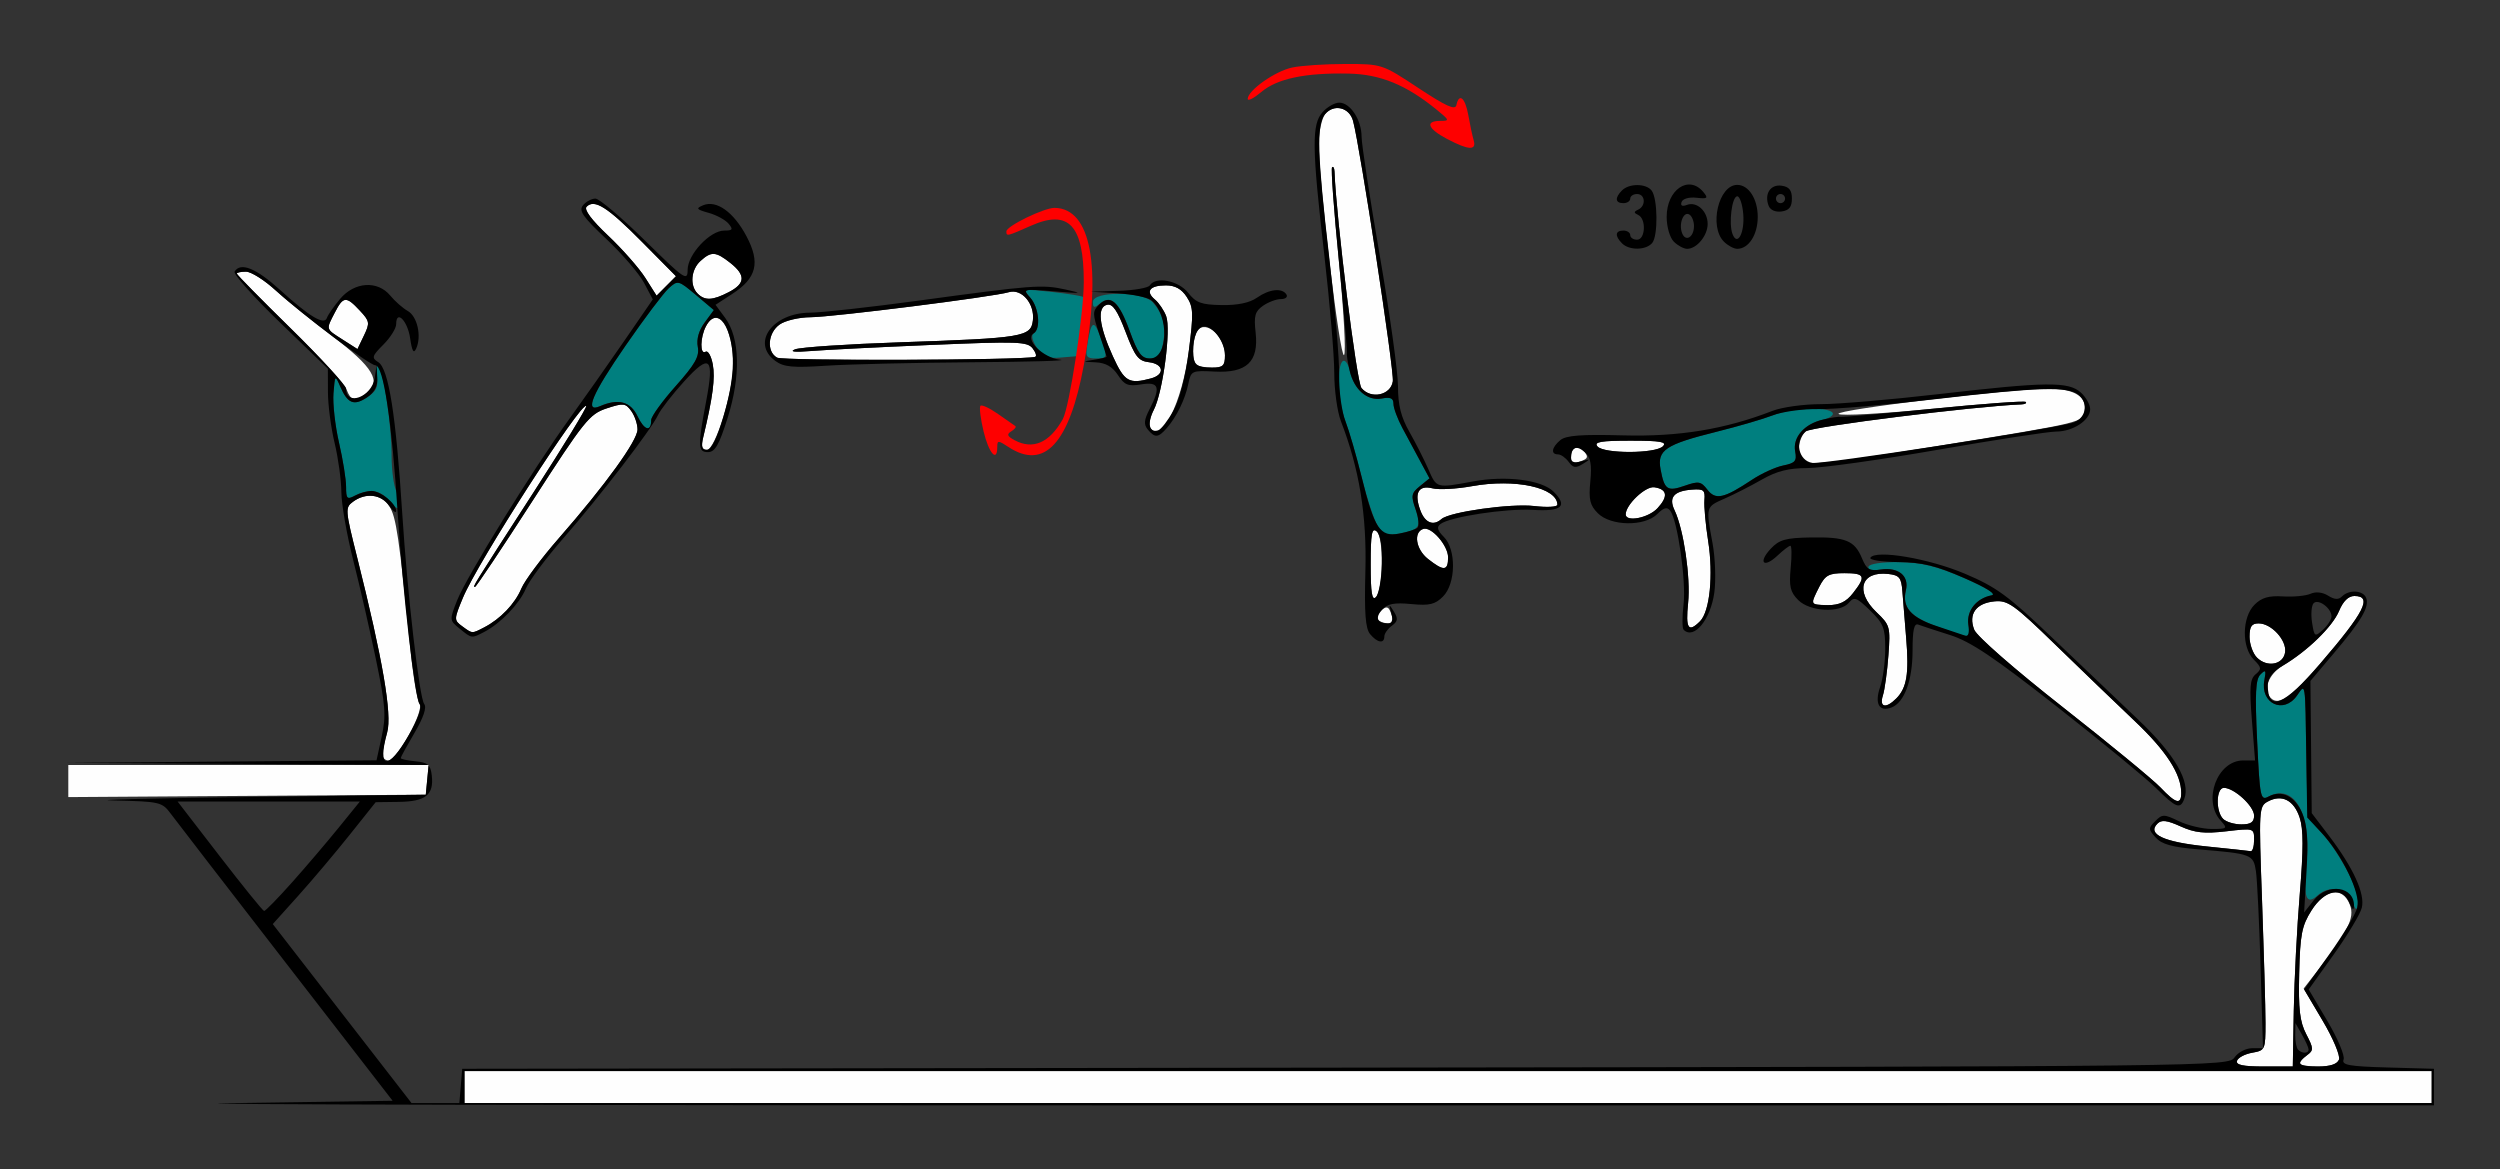 <?xml version="1.0" encoding="UTF-8" standalone="no"?>
<!-- Created with Inkscape (http://www.inkscape.org/) -->

<svg
   xmlns:dc="http://purl.org/dc/elements/1.1/"
   xmlns:cc="http://creativecommons.org/ns#"
   xmlns:rdf="http://www.w3.org/1999/02/22-rdf-syntax-ns#"
   xmlns:svg="http://www.w3.org/2000/svg"
   xmlns="http://www.w3.org/2000/svg"
   xmlns:sodipodi="http://sodipodi.sourceforge.net/DTD/sodipodi-0.dtd"
   xmlns:inkscape="http://www.inkscape.org/namespaces/inkscape"
   id="svg3396"
   version="1.1"
   inkscape:version="0.91 r13725"
   width="513.084"
   height="240"
   viewBox="0 0 513.084 240"
   sodipodi:docname="bb920605.svg">
  <rect x="0" y="0" width="513.084" height="240" fill="#333333" stroke="none"/>
  <defs
     id="defs3400" />
  <sodipodi:namedview
     pagecolor="#ffffff"
     bordercolor="#666666"
     borderopacity="1"
     objecttolerance="10"
     gridtolerance="10"
     guidetolerance="10"
     inkscape:pageopacity="0"
     inkscape:pageshadow="2"
     inkscape:window-width="1532"
     inkscape:window-height="816"
     id="namedview3398"
     showgrid="false"
     inkscape:zoom="1.2181239"
     inkscape:cx="185.35598"
     inkscape:cy="190.70854"
     inkscape:window-x="0"
     inkscape:window-y="0"
     inkscape:window-maximized="0"
     inkscape:current-layer="svg3396" />
  <g
     id="g3406"
     transform="translate(1.869,-0.494)">
    <path
       style="fill:#fefefe"
       d="m 93.458,223.594 0,-3.281 201.869,0 201.869,0 0,3.281 0,3.281 -201.869,0 -201.869,0 0,-3.281 z M 457.242,218.203 c 0.214,-0.645 1.616,-1.389 3.115,-1.654 2.655,-0.47 2.727,-0.63 2.727,-6.094 0,-3.086 -0.316,-14.35 -0.702,-25.031 -0.685,-18.949 -0.656,-19.444 1.204,-20.443 2.858,-1.534 5.332,-0.274 6.514,3.318 0.781,2.375 0.787,6.446 0.021,15.658 -0.569,6.847 -1.123,17.616 -1.232,23.931 l -0.197,11.483 -5.919,0.002 c -4.32,9.4e-4 -5.814,-0.315 -5.53,-1.17 z m 12.851,0.572 c 0,-0.33 0.68,-1.099 1.512,-1.709 1.387,-1.017 1.374,-1.375 -0.155,-4.322 -1.326,-2.557 -1.621,-5.104 -1.446,-12.477 0.19,-7.982 0.536,-9.765 2.503,-12.891 2.835,-4.505 6.448,-5.026 7.92,-1.142 1,2.638 -0.419,5.49 -6.792,13.66 l -2.722,3.489 3.898,6.582 c 2.153,3.636 3.656,7.215 3.358,7.995 -0.358,0.936 -1.813,1.413 -4.308,1.413 -2.072,0 -3.768,-0.27 -3.768,-0.6 z m -19.159,-44.572 c -8.719,-0.889 -12.193,-2.503 -10.038,-4.665 0.84,-0.842 1.96,-0.71 4.778,0.564 2.906,1.315 4.88,1.525 9.377,1.002 5.68,-0.661 5.696,-0.656 5.696,1.773 0,1.34 -0.315,2.379 -0.701,2.31 -0.386,-0.07 -4.486,-0.512 -9.112,-0.983 z m 3.458,-5.64 c -1.56,-1.565 -1.443,-6.375 0.154,-6.375 2.108,0 6.201,3.758 6.201,5.693 0,1.354 -0.656,1.807 -2.617,1.807 -1.439,0 -3.122,-0.506 -3.738,-1.125 z m -12.863,-6.456 c -1.51,-1.591 -10.525,-9.005 -20.035,-16.474 -9.917,-7.79 -17.673,-14.572 -18.188,-15.906 -1.237,-3.201 0.356,-5.436 4.142,-5.81 2.754,-0.272 3.986,0.603 12.527,8.906 5.21,5.065 12.537,12.113 16.284,15.664 6.479,6.14 9.535,10.868 9.535,14.753 0,2.489 -1.107,2.195 -4.264,-1.133 z m -429.38,-1.315 0,-3.292 36.975,0 36.975,0 -0.293,3.047 -0.293,3.047 -36.682,0.245 -36.682,0.245 0,-3.292 z m 64.491,-5.402 c 0.003,-0.645 0.432,-2.714 0.954,-4.599 1.023,-3.695 -0.909,-14.951 -6.156,-35.856 -2.475,-9.862 -2.505,-10.265 -0.842,-11.484 2.631,-1.93 5.824,-1.527 7.435,0.939 1.4,2.143 2.025,6.36 4.26,28.734 0.592,5.93 1.463,11.256 1.934,11.837 1.056,1.3 -4.614,11.601 -6.385,11.601 -0.663,0 -1.203,-0.527 -1.2,-1.172 z M 384.569,143.203 c 0.371,-1.16 0.878,-4.852 1.126,-8.203 0.433,-5.848 0.335,-6.205 -2.435,-8.847 -4.5,-4.293 -3.196,-8.508 2.431,-7.861 2.264,0.26 2.661,0.755 2.873,3.583 0.135,1.805 0.488,6.162 0.784,9.683 0.603,7.18 0.115,10.128 -2.033,12.283 -2.156,2.162 -3.539,1.841 -2.746,-0.638 z m 79.605,0.547 c -1.655,-1.66 -0.458,-4.913 2.439,-6.627 5.083,-3.008 10.224,-8.004 11.575,-11.249 0.833,-2 1.919,-3.062 3.132,-3.062 3.777,0 2.131,3.257 -7.022,13.899 -6.01,6.988 -8.47,8.698 -10.125,7.039 z m -2.843,-8.298 c -0.835,-0.838 -1.518,-2.759 -1.518,-4.269 0,-2.121 0.425,-2.746 1.869,-2.746 2.613,0 5.781,3.452 5.431,5.917 -0.363,2.562 -3.693,3.193 -5.782,1.097 z M 92.995,129.026 c -1.712,-1.256 -1.709,-1.397 0.144,-5.859 3.005,-7.237 24.305,-40.355 25.307,-39.35 0.213,0.214 -4.61,8.126 -10.718,17.583 -12.945,20.041 -12.634,19.538 -12.096,19.538 0.228,0 5.544,-7.959 11.813,-17.687 10.577,-16.414 11.669,-17.777 15.171,-18.937 3.444,-1.14 3.886,-1.094 5.065,0.523 0.71,0.975 1.292,2.683 1.292,3.797 0,2.286 -6.583,11.384 -16.166,22.341 -3.55,4.059 -7.006,8.7 -7.679,10.312 -1.305,3.123 -4.296,6.246 -7.635,7.971 -2.535,1.31 -2.383,1.318 -4.496,-0.232 z M 344.59,124.228 c 0.536,-5.207 -0.915,-15.109 -2.785,-19.013 -1.267,-2.645 -0.143,-3.965 3.606,-4.237 2.375,-0.172 2.695,0.1 2.527,2.147 -0.106,1.289 0.237,5.068 0.762,8.397 1.098,6.96 0.342,14.462 -1.661,16.471 -2.409,2.416 -2.992,1.519 -2.449,-3.765 z m -63.683,3.378 c -0.282,-0.457 0.065,-1.312 0.77,-1.899 0.987,-0.822 1.415,-0.721 1.859,0.439 0.317,0.829 0.576,1.683 0.576,1.899 0,0.754 -2.698,0.384 -3.206,-0.439 z m 89.187,-3.434 c 0,-0.283 0.642,-1.76 1.426,-3.281 1.216,-2.359 1.972,-2.766 5.14,-2.766 4.23,0 4.5,0.621 1.777,4.092 -1.419,1.81 -2.793,2.47 -5.14,2.47 -1.762,0 -3.203,-0.232 -3.203,-0.515 z m -90.654,-7.849 c 0,-6.303 0.234,-7.608 1.217,-6.789 1.514,1.26 1.398,11.968 -0.146,13.517 -0.805,0.807 -1.071,-0.864 -1.071,-6.728 z m 11.757,-1.118 c -2.49,-1.964 -3.041,-5.477 -0.967,-6.161 1.654,-0.545 5.098,3.398 5.098,5.837 0,2.825 -0.874,2.894 -4.13,0.324 z m -1.538,-9.897 c -1.365,-3.602 -0.443,-5.325 2.46,-4.594 1.31,0.33 4.947,0.133 8.081,-0.437 8.852,-1.61 17.557,0.279 17.557,3.809 0,0.455 -2.132,0.573 -4.737,0.264 -4.779,-0.568 -17.405,1.202 -19.048,2.67 -1.656,1.479 -3.361,0.803 -4.314,-1.712 z m 42.117,0.757 c 0,-1.984 4.066,-5.837 5.876,-5.568 2.676,0.397 2.899,1.885 0.644,4.312 -1.859,2.002 -6.52,2.9 -6.52,1.256 z M 320.561,94.274 c 0,-1.976 1.494,-2.575 2.722,-1.092 0.819,0.99 0.719,1.419 -0.438,1.865 -2.106,0.811 -2.284,0.751 -2.284,-0.773 z m 47.352,0.726 c -1.149,-1.153 -0.638,-4.758 0.851,-5.998 1.149,-0.956 34.759,-5.145 44.242,-5.513 0.728,-0.028 1.121,-0.256 0.872,-0.505 -0.249,-0.249 -8.82,0.378 -19.047,1.394 -10.227,1.016 -18.941,1.5 -19.364,1.075 -0.852,-0.855 36.435,-5.308 43.426,-5.187 5.014,0.087 7.492,1.652 7.086,4.476 -0.354,2.46 -0.179,2.417 -28.783,7.06 -23.979,3.892 -28.138,4.346 -29.283,3.197 z m -41.938,-2.891 c -0.763,-0.922 0.692,-1.172 6.808,-1.172 6.149,0 7.538,0.241 6.63,1.152 -1.534,1.539 -12.168,1.555 -13.438,0.02 z m -183.517,-1.875 c 1.961,-8.166 2.484,-12.16 1.961,-14.959 -0.323,-1.727 -0.987,-2.892 -1.475,-2.59 -1.189,0.737 -1.133,-2.974 0.08,-5.247 2.343,-4.391 5.572,0.203 5.578,7.936 0.004,5.512 -3.681,17.438 -5.388,17.438 -1.027,0 -1.218,-0.653 -0.756,-2.578 z m 91.702,-2.032 c -0.325,-0.528 0.022,-2.149 0.772,-3.604 1.872,-3.631 3.569,-16.494 2.536,-19.22 -0.453,-1.196 -1.494,-2.732 -2.313,-3.414 -2.009,-1.673 -1.051,-2.902 2.262,-2.902 1.883,0 3.204,0.731 4.27,2.363 1.367,2.094 1.418,3.346 0.439,10.999 -1.381,10.8 -5.728,19.411 -7.967,15.778 z M 69.238,80.391 C 68.793,79.23 63.546,73.503 57.579,67.663 51.611,61.824 46.729,56.867 46.729,56.648 c 0,-0.219 0.84,-0.398 1.866,-0.398 1.027,0 3.597,1.582 5.713,3.516 2.116,1.934 7.479,6.264 11.919,9.624 8.535,6.459 10.327,9.481 7.048,11.886 -2.332,1.711 -3.106,1.541 -4.037,-0.885 z m 208.311,-0.26 c -0.993,-1.2 -5.157,-34.62 -5.535,-44.428 -0.028,-0.73 -0.255,-1.124 -0.503,-0.875 -0.249,0.249 0.377,8.847 1.389,19.106 1.013,10.259 1.495,19 1.072,19.425 -0.852,0.855 -5.291,-36.549 -5.171,-43.562 0.042,-2.432 0.628,-5.089 1.303,-5.905 1.779,-2.15 4.976,-1.356 5.719,1.42 1.477,5.513 8.469,51.303 8.16,53.438 -0.414,2.864 -4.485,3.738 -6.435,1.381 z m -51.018,-6.503 c -2.872,-6.293 -3.296,-10.148 -1.164,-10.593 1.13,-0.236 2.126,1.237 3.779,5.588 1.915,5.045 2.614,5.952 4.773,6.205 3.064,0.359 3.345,2.547 0.427,3.331 -4.528,1.217 -5.43,0.694 -7.815,-4.532 z m 17.083,1.685 c -0.778,-0.781 -0.81,-4.359 -0.056,-6.33 1.3,-3.398 5.975,0.084 5.975,4.45 0,2.125 -0.401,2.504 -2.648,2.504 -1.456,0 -2.928,-0.281 -3.271,-0.625 z m -86.004,-1.419 c -2.206,-1.238 -1.899,-5.094 0.542,-6.809 1.142,-0.803 3.981,-1.471 6.308,-1.484 4.571,-0.027 37.585,-4.195 40.717,-5.14 2.63,-0.794 5.332,2.358 4.94,5.764 -0.392,3.408 -1.907,3.658 -27.309,4.523 -10.741,0.365 -20.413,1.013 -21.495,1.438 -1.247,0.491 -0.086,0.62 3.173,0.353 2.827,-0.232 13.972,-0.797 24.766,-1.255 17.816,-0.757 19.737,-0.69 20.827,0.728 0.66,0.859 0.871,1.639 0.467,1.733 -2.989,0.698 -51.714,0.836 -52.937,0.15 z M 68.458,70.195 c -3.528,-2.255 -3.45,-1.986 -1.612,-5.554 1.737,-3.369 2.312,-3.416 5.121,-0.417 2.045,2.183 2.105,2.544 0.864,5.13 l -1.336,2.782 -3.037,-1.941 z M 141.308,60.75 c -1.652,-1.657 -1.365,-4.926 0.588,-6.698 2.22,-2.015 3.133,-1.957 6.109,0.391 3.197,2.523 3.113,4.234 -0.295,6.002 -3.323,1.724 -4.912,1.8 -6.402,0.305 z M 130.584,57.542 c -1.266,-2 -4.7,-5.904 -7.633,-8.676 -3.456,-3.267 -5.012,-5.361 -4.423,-5.953 1.618,-1.623 4.269,0.064 11.371,7.236 l 6.967,7.035 -1.991,1.997 -1.991,1.997 -2.301,-3.636 z"
       id="path3416"
       inkscape:connector-curvature="0" />
    <path
       style="fill:#007f7f"
       d="m 480.841,185.456 c -1.152,-2.681 -4.716,-3.319 -6.994,-1.251 -2.462,2.235 -3.032,0.556 -2.308,-6.809 0.976,-9.939 -2.661,-16.193 -7.81,-13.429 -1.673,0.898 -1.792,0.318 -2.352,-11.419 -0.466,-9.777 -0.324,-12.631 0.679,-13.638 1.069,-1.072 1.196,-0.889 0.805,1.164 -0.916,4.808 3.958,7.099 6.712,3.155 1.758,-2.517 1.659,-3.166 1.89,12.396 0.187,12.592 0.202,12.671 2.92,15.559 3.703,3.933 8.055,12.148 7.69,14.517 -0.285,1.848 -0.337,1.837 -1.232,-0.244 z m -84.579,-56.161 c -5.938,-2.1 -7.75,-4.039 -6.995,-7.487 0.692,-3.161 -1.425,-4.97 -5.171,-4.418 -1.781,0.262 -2.707,0.041 -2.487,-0.595 0.207,-0.597 2.809,-0.977 6.334,-0.925 4.613,0.068 7.664,0.819 13.327,3.281 4.546,1.976 6.683,3.319 5.607,3.524 -3.112,0.593 -5.186,3.187 -4.778,5.976 0.442,3.019 0.772,2.982 -5.838,0.644 z M 280.912,108.491 c -0.738,-1.147 -2.23,-5.671 -3.314,-10.054 -1.085,-4.383 -2.586,-9.559 -3.336,-11.503 -1.521,-3.941 -1.832,-11.534 -0.506,-12.356 0.472,-0.293 1.127,0.693 1.455,2.191 0.816,3.725 3.597,6.07 6.532,5.507 1.762,-0.338 2.369,-0.058 2.369,1.092 0,0.851 0.841,3.113 1.869,5.026 1.028,1.914 2.692,5.009 3.697,6.878 l 1.828,3.399 -1.973,1.603 c -1.761,1.43 -1.856,1.942 -0.881,4.745 1.249,3.594 0.84,4.199 -3.366,4.987 -2.468,0.463 -3.282,0.18 -4.374,-1.517 z M 78.227,103.508 c -1.793,-2.411 -4.33,-2.861 -7.261,-1.288 -1.599,0.858 -1.808,0.648 -1.808,-1.817 0,-1.533 -0.652,-5.609 -1.45,-9.058 -0.797,-3.449 -1.31,-8.01 -1.14,-10.136 0.305,-3.805 0.327,-3.826 1.392,-1.378 1.523,3.5 2.791,4.004 5.538,2.198 1.883,-1.238 2.304,-2.155 1.986,-4.329 -0.222,-1.517 -0.078,-2.429 0.319,-2.026 1.068,1.083 2.685,12.112 2.693,18.372 0.004,2.999 0.454,6.29 1.001,7.315 1.636,3.067 0.651,4.732 -1.271,2.147 z m 270.309,-2.527 c -1.302,-1.698 -1.812,-1.788 -4.614,-0.808 -3.6,1.259 -4.203,0.852 -4.989,-3.371 -0.733,-3.934 0.993,-5.088 11.534,-7.712 4.369,-1.088 9.53,-2.594 11.468,-3.347 3.928,-1.526 11.498,-1.837 12.317,-0.507 0.292,0.474 -0.691,1.13 -2.184,1.459 -3.659,0.806 -6.05,3.613 -5.507,6.465 0.37,1.943 0.002,2.376 -2.44,2.866 -1.582,0.317 -4.476,1.639 -6.431,2.937 -5.773,3.833 -7.476,4.208 -9.154,2.018 z M 128.972,85.917 c -1.439,-3.027 -3.944,-3.694 -7.71,-2.054 -3.277,1.427 -1.619,-2.491 5.272,-12.462 3.799,-5.497 7.771,-10.777 8.826,-11.733 1.882,-1.705 1.988,-1.679 5.598,1.361 l 3.68,3.099 -1.88,2.551 c -1.206,1.636 -1.714,3.426 -1.416,4.99 0.373,1.958 -0.524,3.55 -4.55,8.076 -2.758,3.101 -5.015,6.23 -5.015,6.953 0,2.534 -1.415,2.14 -2.804,-0.782 z m 81.925,-14.101 c -0.936,-1.433 -1.172,-2.566 -0.606,-2.916 1.489,-0.923 1.063,-5.315 -0.711,-7.318 -1.614,-1.822 -1.555,-1.838 4.434,-1.173 3.338,0.37 6.237,0.842 6.442,1.047 0.205,0.206 -0.003,3.021 -0.462,6.256 l -0.834,5.882 -3.366,0.283 c -2.73,0.229 -3.655,-0.16 -4.896,-2.06 z m 10.336,-0.332 c 0.813,-5.069 1.364,-5.51 2.633,-2.109 1.688,4.521 1.658,4.688 -0.84,4.688 -1.885,0 -2.146,-0.376 -1.793,-2.578 z m 8.728,-3.104 c -2.171,-5.973 -3.835,-7.479 -6.141,-5.558 -1.133,0.943 -1.39,0.876 -1.39,-0.364 0,-2.276 10.365,-2.175 12.33,0.12 2.134,2.492 2.721,4.853 2.071,8.329 -0.463,2.474 -1.045,3.155 -2.697,3.155 -1.728,0 -2.479,-1.024 -4.172,-5.682 z"
       id="path3412"
       inkscape:connector-curvature="0" />
    <path
       style="fill:#fe0000"
       d="m 199.988,89.012 c -0.623,-2.606 -0.908,-4.963 -0.634,-5.239 0.275,-0.275 1.899,0.484 3.61,1.688 1.711,1.204 3.309,2.319 3.551,2.477 0.242,0.159 -0.13,0.642 -0.827,1.074 -0.996,0.617 -0.853,1.008 0.667,1.824 3.768,2.023 7.161,0.546 9.886,-4.301 1.372,-2.44 4.321,-21.667 4.321,-28.169 0,-11.668 -3.107,-14.978 -10.841,-11.546 -4.931,2.188 -5.047,2.215 -5.047,1.159 0,-1.079 7.772,-4.86 9.915,-4.824 7.474,0.126 9.686,12.037 5.987,32.233 -2.945,16.082 -8.097,21.693 -15.468,16.848 -2.121,-1.394 -2.304,-1.394 -2.304,0 0,3.262 -1.742,1.268 -2.816,-3.224 z m 95.106,-60.013 c -3.943,-2.088 -4.549,-3.684 -1.402,-3.691 1.99,-0.004 1.953,-0.127 -0.701,-2.293 -6.259,-5.107 -11.568,-7.285 -18.079,-7.418 -8.906,-0.182 -14.659,1.028 -17.898,3.762 -1.544,1.304 -2.808,1.948 -2.808,1.433 0,-1.738 5.635,-5.711 9.14,-6.445 1.912,-0.4 6.842,-0.725 10.954,-0.723 7.45,0.005 7.503,0.023 14.953,4.944 5.679,3.751 7.549,4.593 7.779,3.498 0.543,-2.592 1.813,-1.516 2.447,2.074 0.342,1.934 0.837,4.254 1.102,5.156 0.625,2.135 -1.065,2.043 -5.487,-0.298 z"
       id="path3410"
       inkscape:connector-curvature="0" />
    <path
       style="fill:#000000"
       d="m 45.194,226.894 33.512,-0.487 -21.83,-28.192 C 44.87,182.709 34.211,168.892 33.189,167.511 c -1.787,-2.417 -2.227,-2.519 -11.682,-2.729 -5.404,-0.12 6.787,-0.436 27.091,-0.703 l 36.916,-0.485 0.293,-3.047 0.293,-3.047 -37.209,-0.222 -37.209,-0.222 31.863,-0.259 31.863,-0.259 1.066,-4.91 c 0.922,-4.248 0.765,-6.362 -1.165,-15.691 -1.227,-5.93 -3.323,-15.087 -4.658,-20.348 -1.335,-5.262 -2.442,-11.59 -2.46,-14.062 C 68.173,99.054 67.548,94.5 66.804,91.406 66.059,88.312 65.443,83.62 65.435,80.978 l -0.015,-4.803 -9.853,-9.519 c -5.419,-5.236 -9.6,-9.93 -9.291,-10.431 1.219,-1.978 4.4,-0.703 9.256,3.708 6.151,5.588 9.168,7.39 9.699,5.792 0.202,-0.609 1.416,-2.357 2.698,-3.884 2.958,-3.527 7.699,-3.834 10.311,-0.668 0.958,1.16 2.565,2.574 3.573,3.141 1.969,1.11 2.882,5.178 1.731,7.719 -0.511,1.129 -0.854,0.544 -1.238,-2.115 -0.52,-3.598 -2.867,-5.966 -2.867,-2.892 0,0.856 -1.179,2.74 -2.621,4.186 -2.359,2.366 -2.464,2.728 -1.051,3.613 2.127,1.333 3.634,10.861 4.922,31.113 1.041,16.382 3.512,37.795 4.504,39.043 0.554,0.696 -0.144,2.773 -1.983,5.901 -1.56,2.655 -2.837,4.992 -2.837,5.195 0,0.202 1.367,0.5 3.037,0.662 2.549,0.247 3.086,0.718 3.339,2.929 0.451,3.949 -1.263,5.325 -6.724,5.398 l -4.792,0.064 -5.368,6.733 c -2.952,3.703 -7.705,9.331 -10.561,12.507 l -5.192,5.775 14.236,18.366 14.236,18.366 4.913,0 4.913,0 0.29,-3.516 0.29,-3.516 181.222,-0.237 c 179.951,-0.235 181.231,-0.25 182.53,-2.109 0.719,-1.03 2.325,-1.873 3.568,-1.873 l 2.261,0 -0.494,-16.641 c -0.272,-9.152 -0.7,-18.008 -0.953,-19.68 -0.522,-3.456 -0.883,-3.594 -11.746,-4.486 -5.414,-0.445 -7.567,-1.036 -8.816,-2.42 -1.541,-1.708 -1.548,-1.937 -0.098,-3.391 1.45,-1.454 1.779,-1.452 4.876,0.029 1.827,0.874 4.844,1.589 6.705,1.589 3.219,0 3.309,-0.084 1.837,-1.714 -3.754,-4.162 -0.687,-12.348 4.627,-12.348 l 2.436,0 -0.651,-8.252 c -0.537,-6.81 -0.402,-8.459 0.773,-9.438 1.263,-1.052 1.22,-1.39 -0.383,-2.998 -2.516,-2.524 -2.439,-8.678 0.14,-11.265 1.458,-1.463 2.924,-1.892 5.841,-1.712 2.142,0.132 4.686,-0.11 5.654,-0.539 1.087,-0.482 2.468,-0.335 3.615,0.383 1.331,0.834 2.142,0.876 2.867,0.148 1.438,-1.443 4.342,-1.256 4.944,0.319 0.698,1.825 -0.915,4.59 -6.601,11.314 l -4.838,5.721 0.135,13.566 0.135,13.566 3.556,4.671 c 4.991,6.557 7.429,11.912 6.718,14.755 -0.323,1.29 -2.907,5.59 -5.742,9.554 l -5.155,7.208 3.845,6.493 c 2.115,3.571 3.608,7.114 3.317,7.873 -0.44,1.15 1.064,1.425 9.01,1.647 l 9.538,0.267 0,3.75 0,3.75 -242.991,0.019 c -133.645,0.01 -227.91,-0.201 -209.478,-0.469 z m 452.002,-3.3 0,-3.281 -201.869,0 -201.869,0 0,3.281 0,3.281 201.869,0 201.869,0 0,-3.281 z m -28.307,-15.705 c 0.109,-6.315 0.663,-17.085 1.232,-23.931 0.766,-9.213 0.76,-13.283 -0.021,-15.658 -1.182,-3.592 -3.656,-4.852 -6.514,-3.318 -1.86,0.998 -1.889,1.493 -1.204,20.443 0.386,10.681 0.702,21.944 0.702,25.031 0,5.464 -0.071,5.624 -2.727,6.094 -1.5,0.265 -2.902,1.01 -3.115,1.654 -0.284,0.855 1.21,1.171 5.53,1.17 l 5.919,-0.002 0.197,-11.483 z m 9.28,10.073 c 0.298,-0.779 -1.184,-4.325 -3.305,-7.906 l -3.845,-6.493 5.155,-7.208 c 2.835,-3.964 5.426,-8.292 5.758,-9.618 0.719,-2.874 -3.14,-10.87 -7.465,-15.464 l -2.817,-2.993 -0.188,-12.656 c -0.231,-15.562 -0.132,-14.914 -1.89,-12.396 -2.754,3.944 -7.628,1.653 -6.712,-3.155 0.391,-2.053 0.264,-2.236 -0.805,-1.164 -1.003,1.007 -1.146,3.861 -0.679,13.638 0.56,11.737 0.679,12.317 2.352,11.419 2.704,-1.451 5.46,-0.062 6.944,3.501 0.984,2.363 1.21,5.506 0.843,11.763 l -0.501,8.538 1.944,-2.479 c 2.909,-3.71 8.458,-2.89 8.291,1.225 -0.036,0.891 -0.386,0.638 -0.904,-0.656 -1.402,-3.498 -5.136,-2.775 -7.838,1.518 -1.967,3.125 -2.313,4.908 -2.503,12.891 -0.175,7.372 0.12,9.919 1.446,12.477 1.529,2.948 1.541,3.305 0.155,4.322 -2.369,1.738 -1.811,2.308 2.256,2.308 2.495,0 3.95,-0.477 4.308,-1.413 z m -6.24,-2.103 c -0.018,-0.387 -0.634,-1.758 -1.369,-3.047 l -1.336,-2.344 -0.033,2.422 c -0.018,1.332 0.247,2.703 0.59,3.047 0.84,0.842 2.189,0.793 2.148,-0.078 z M 58.022,181.64 c 2.87,-3.222 7.185,-8.285 9.59,-11.249 L 71.984,165 l -18.7,0 -18.7,0 8.643,11.21 c 4.753,6.166 8.853,11.228 9.11,11.249 0.257,0.021 2.815,-2.597 5.685,-5.82 z m 402.726,-8.763 c 0,-2.429 -0.016,-2.434 -5.696,-1.773 -4.497,0.524 -6.471,0.313 -9.377,-1.002 -2.818,-1.274 -3.938,-1.407 -4.778,-0.564 -2.155,2.162 1.319,3.776 10.038,4.665 4.626,0.471 8.727,0.914 9.112,0.983 0.386,0.07 0.701,-0.97 0.701,-2.31 z m 0,-4.996 c 0,-1.936 -4.093,-5.693 -6.201,-5.693 -1.598,0 -1.714,4.81 -0.154,6.375 0.617,0.619 2.299,1.125 3.738,1.125 1.961,0 2.617,-0.453 2.617,-1.807 z M 82.064,151.29 c 1.922,-3.356 2.714,-5.656 2.179,-6.328 C 83.264,143.729 80.771,122.051 79.757,105.938 78.564,86.975 76.831,75.471 75.166,75.467 73.971,75.464 60.314,65.21 54.947,60.286 52.527,58.066 49.688,56.25 48.638,56.25 c -1.05,0 -1.909,0.176 -1.909,0.392 0,0.215 5.047,5.347 11.215,11.404 6.168,6.057 11.215,11.551 11.215,12.209 0,3.699 5.28,1.713 5.873,-2.208 l 0.389,-2.578 0.14,2.557 c 0.097,1.777 -0.56,3.016 -2.155,4.065 -2.655,1.745 -3.933,1.215 -5.444,-2.26 -1.065,-2.448 -1.087,-2.426 -1.392,1.378 -0.171,2.126 0.342,6.687 1.14,10.136 0.797,3.449 1.45,7.525 1.45,9.058 0,2.465 0.209,2.675 1.808,1.817 0.994,-0.534 2.538,-0.97 3.431,-0.97 1.847,0 5.042,2.601 5.042,4.104 0,0.55 -0.655,0.063 -1.455,-1.083 -1.641,-2.351 -4.82,-2.703 -7.388,-0.82 -1.663,1.22 -1.633,1.622 0.842,11.484 5.247,20.905 7.179,32.161 6.156,35.856 -2.124,7.67 0.214,7.93 4.469,0.498 z m 392.235,-14.579 c 9.153,-10.642 10.799,-13.899 7.022,-13.899 -1.213,0 -2.299,1.061 -3.132,3.062 -1.351,3.244 -6.492,8.24 -11.575,11.249 -2.007,1.188 -3.062,2.534 -3.062,3.907 0,5.657 3.312,4.326 10.748,-4.319 z m -7.186,-2.357 c 0.35,-2.465 -2.819,-5.917 -5.431,-5.917 -1.444,0 -1.869,0.625 -1.869,2.746 0,1.51 0.683,3.431 1.518,4.269 2.09,2.096 5.419,1.464 5.782,-1.097 z m 9.522,-7.354 c 0,-1.695 -2.738,-3.702 -3.678,-2.695 -0.437,0.468 -0.579,2.241 -0.315,3.941 0.459,2.958 0.555,3.022 2.236,1.495 0.966,-0.877 1.757,-2.111 1.757,-2.741 z M 71.967,64.223 c -2.809,-2.999 -3.384,-2.952 -5.121,0.417 -1.839,3.567 -1.917,3.299 1.612,5.554 l 3.037,1.941 1.336,-2.782 c 1.242,-2.586 1.181,-2.947 -0.864,-5.13 z M 440.64,162.254 c -2.049,-2.026 -11.197,-9.545 -20.33,-16.709 -13.017,-10.211 -17.763,-13.392 -21.963,-14.719 -2.947,-0.931 -5.883,-1.895 -6.526,-2.141 -0.856,-0.329 -1.168,1.092 -1.168,5.323 0,6.128 -1.682,10.671 -4.327,11.69 -2.533,0.975 -3.515,-0.797 -2.331,-4.205 0.578,-1.663 1.051,-5.198 1.051,-7.856 0,-4.248 -0.377,-5.199 -3.123,-7.869 -2.75,-2.674 -3.266,-2.864 -4.32,-1.59 -1.81,2.188 -8.025,1.868 -10.422,-0.537 -1.63,-1.636 -1.901,-2.788 -1.539,-6.562 0.241,-2.518 0.212,-4.579 -0.065,-4.579 -0.277,0 -1.475,0.916 -2.663,2.035 -2.835,2.672 -4.025,1.416 -1.358,-1.432 1.734,-1.852 3.044,-2.219 8.225,-2.308 7.153,-0.122 8.987,0.63 10.507,4.313 0.936,2.266 1.534,2.617 3.875,2.272 3.588,-0.528 5.847,1.327 5.125,4.211 -0.869,3.472 0.96,5.626 6.262,7.374 2.704,0.892 5.371,1.789 5.928,1.994 0.627,0.231 0.865,-0.631 0.626,-2.267 -0.414,-2.831 1.639,-5.419 4.772,-6.016 1.078,-0.206 -1.049,-1.551 -5.607,-3.545 -5.827,-2.55 -8.629,-3.228 -13.557,-3.281 -3.417,-0.037 -5.988,-0.437 -5.713,-0.888 1.042,-1.713 11.987,0.136 19.4,3.278 6.454,2.736 8.882,4.512 17.785,13.012 5.67,5.414 13.675,13.039 17.789,16.943 7.511,7.13 10.784,12.768 9.445,16.268 -0.833,2.178 -1.664,1.86 -5.777,-2.207 z m 5.154,0.985 c 0,-3.885 -3.055,-8.613 -9.535,-14.753 -3.747,-3.55 -11.074,-10.599 -16.284,-15.664 -8.54,-8.303 -9.772,-9.179 -12.527,-8.906 -3.786,0.374 -5.379,2.609 -4.142,5.81 0.515,1.334 8.271,8.117 18.188,15.906 9.509,7.469 18.525,14.882 20.035,16.474 3.157,3.328 4.264,3.622 4.264,1.133 z m -58.479,-19.399 c 2.148,-2.155 2.636,-5.103 2.033,-12.283 -0.296,-3.521 -0.649,-7.878 -0.784,-9.683 -0.212,-2.828 -0.609,-3.323 -2.873,-3.583 -5.628,-0.647 -6.931,3.568 -2.431,7.861 2.77,2.643 2.868,2.999 2.435,8.847 -0.248,3.352 -0.755,7.043 -1.126,8.203 -0.793,2.479 0.59,2.8 2.746,0.638 z m -8.878,-21.623 c 2.722,-3.472 2.453,-4.092 -1.777,-4.092 -3.168,0 -3.924,0.407 -5.14,2.766 -1.921,3.727 -1.889,3.797 1.777,3.797 2.347,0 3.721,-0.66 5.14,-2.47 z m -99.112,8.426 c -0.966,-1.168 -1.203,-4.312 -0.972,-12.902 0.31,-11.517 -1.235,-20.985 -5.026,-30.807 -0.75,-1.944 -1.364,-6.418 -1.364,-9.941 0,-3.524 -0.917,-14.378 -2.038,-24.122 -2.561,-22.256 -2.614,-26.867 -0.338,-29.389 0.952,-1.056 2.484,-1.92 3.403,-1.92 2.264,0 4.58,3.54 4.584,7.005 0.002,1.561 1.683,12.541 3.735,24.401 2.053,11.859 3.734,23.922 3.735,26.806 0.002,3.875 0.616,6.321 2.352,9.375 1.292,2.273 3.038,5.714 3.88,7.647 1.712,3.93 1.615,3.904 9.145,2.507 6.785,-1.258 14.14,-0.323 16.562,2.106 2.968,2.977 1.691,4.097 -4.255,3.729 -5.487,-0.339 -17.017,1.424 -18.973,2.901 -0.817,0.617 -0.634,1.308 0.701,2.647 2.58,2.589 2.483,9.571 -0.171,12.234 -1.628,1.633 -2.78,1.906 -6.523,1.546 -3.471,-0.335 -4.882,-0.065 -5.968,1.139 -1.505,1.668 -1.038,2.831 1.136,2.831 0.905,0 1.132,-0.651 0.734,-2.109 -0.533,-1.956 -0.494,-1.979 0.535,-0.318 0.902,1.455 0.822,2.003 -0.423,2.916 -0.843,0.618 -1.533,1.605 -1.533,2.193 0,1.546 -1.439,1.311 -2.918,-0.476 z m 2.403,-14.381 c 0.095,-3.709 -0.281,-6.07 -1.071,-6.728 -0.983,-0.819 -1.217,0.486 -1.217,6.789 0,5.864 0.266,7.535 1.071,6.728 0.589,-0.591 1.137,-3.646 1.217,-6.789 z m 13.6,-1.381 c 0,-2.438 -3.444,-6.382 -5.098,-5.837 -2.074,0.683 -1.522,4.196 0.967,6.161 3.257,2.57 4.13,2.501 4.13,-0.324 z m -6.296,-6.079 c 0.392,-0.351 0.222,-2.052 -0.379,-3.781 -0.974,-2.804 -0.879,-3.315 0.881,-4.745 l 1.973,-1.603 -1.828,-3.399 c -1.005,-1.869 -2.669,-4.964 -3.697,-6.878 -1.028,-1.914 -1.869,-4.176 -1.869,-5.026 0,-1.15 -0.608,-1.43 -2.369,-1.092 -2.979,0.571 -5.698,-1.779 -6.634,-5.733 -0.384,-1.622 -0.629,-3.233 -0.545,-3.578 0.084,-0.346 -0.67,-8.966 -1.676,-19.156 -1.006,-10.19 -1.626,-18.731 -1.377,-18.981 0.249,-0.249 0.475,0.144 0.503,0.875 0.379,9.808 4.542,43.228 5.535,44.428 1.95,2.357 6.02,1.483 6.435,-1.381 0.309,-2.135 -6.684,-47.925 -8.16,-53.438 -0.751,-2.805 -3.947,-3.562 -5.764,-1.365 -1.766,2.134 -1.582,8.248 0.887,29.49 1.169,10.055 2.081,20.898 2.027,24.096 -0.054,3.198 0.521,7.417 1.277,9.375 0.756,1.958 2.262,7.146 3.346,11.529 2.616,10.574 3.767,12.305 7.688,11.57 1.668,-0.312 3.353,-0.855 3.745,-1.207 z m 4.941,-1.782 c 1.643,-1.468 14.269,-3.238 19.048,-2.67 2.605,0.31 4.737,0.191 4.737,-0.264 0,-3.531 -8.705,-5.419 -17.557,-3.809 -3.135,0.57 -6.771,0.767 -8.081,0.437 -2.903,-0.731 -3.826,0.992 -2.46,4.594 0.953,2.515 2.658,3.191 4.314,1.712 z M 92.468,129.519 c -2.115,-1.718 -2.119,-1.763 -0.5,-5.859 1.909,-4.83 15.555,-26.881 23.048,-37.244 2.862,-3.958 7.878,-11.084 11.146,-15.836 l 5.943,-8.639 -1.8,-3.404 c -0.99,-1.872 -4.464,-5.914 -7.721,-8.981 -4.878,-4.595 -5.722,-5.817 -4.792,-6.941 0.621,-0.75 1.764,-1.364 2.542,-1.364 0.777,0 5.352,3.875 10.166,8.61 8.107,7.976 8.753,8.419 8.753,6.022 0,-3.156 4.578,-8.069 7.519,-8.069 1.724,0 1.867,-0.228 0.889,-1.41 -0.642,-0.775 -2.48,-1.776 -4.086,-2.224 -2.538,-0.708 -2.687,-0.911 -1.138,-1.559 2.725,-1.139 6.258,1.382 8.888,6.344 2.889,5.45 2.118,8.581 -2.92,11.859 l -3.425,2.228 1.984,2.691 c 3.032,4.114 3.223,11.884 0.502,20.509 -1.765,5.597 -2.591,7.031 -4.047,7.031 -2.083,0 -2.123,-1.181 -0.354,-10.494 1.708,-8.993 0.755,-9.841 -4.519,-4.023 -2.438,2.69 -4.853,5.8 -5.367,6.911 -1.358,2.937 -11.973,16.748 -19.443,25.298 -3.547,4.059 -7.002,8.7 -7.678,10.312 -1.311,3.126 -5.21,7.183 -8.565,8.912 -2.613,1.347 -2.512,1.36 -5.023,-0.679 z m 5.023,-0.261 c 3.34,-1.725 6.33,-4.848 7.635,-7.971 0.674,-1.613 4.129,-6.253 7.679,-10.312 9.583,-10.957 16.166,-20.055 16.166,-22.341 0,-1.114 -0.581,-2.822 -1.292,-3.797 -1.179,-1.617 -1.621,-1.663 -5.065,-0.523 -3.502,1.159 -4.594,2.523 -15.171,18.937 -6.269,9.728 -11.584,17.687 -11.813,17.687 -0.538,0 -0.849,0.503 12.096,-19.538 6.108,-9.457 10.932,-17.369 10.718,-17.583 -1.002,-1.006 -22.302,32.113 -25.307,39.35 -1.853,4.462 -1.856,4.603 -0.144,5.859 2.113,1.55 1.961,1.542 4.496,0.232 z M 146.596,86.016 c 2.223,-7.525 2.528,-12.972 0.976,-17.438 -1.161,-3.34 -3.113,-3.829 -4.549,-1.139 -1.213,2.273 -1.269,5.984 -0.08,5.247 0.488,-0.303 1.152,0.863 1.475,2.59 0.523,2.799 -5e-5,6.793 -1.961,14.959 -0.462,1.925 -0.271,2.578 0.756,2.578 0.899,0 2.07,-2.353 3.383,-6.797 z m -14.82,0.683 c 0,-0.724 2.257,-3.853 5.015,-6.953 4.026,-4.527 4.923,-6.118 4.55,-8.076 -0.298,-1.564 0.21,-3.354 1.416,-4.99 l 1.88,-2.551 -3.68,-3.099 c -3.61,-3.04 -3.716,-3.066 -5.598,-1.361 -1.055,0.956 -5.027,6.236 -8.826,11.733 -6.891,9.971 -8.548,13.889 -5.272,12.462 3.766,-1.64 6.271,-0.973 7.71,2.054 1.389,2.922 2.804,3.316 2.804,0.782 z m 15.934,-26.254 c 3.408,-1.768 3.492,-3.479 0.295,-6.002 -2.976,-2.348 -3.889,-2.407 -6.109,-0.391 -1.952,1.772 -2.239,5.042 -0.588,6.698 1.49,1.494 3.079,1.418 6.402,-0.305 z M 129.9,50.149 c -7.102,-7.172 -9.753,-8.859 -11.371,-7.236 -0.589,0.591 0.967,2.685 4.423,5.953 2.933,2.772 6.368,6.677 7.633,8.676 l 2.301,3.636 1.991,-1.997 1.991,-1.997 -6.967,-7.035 z m 213.77,79.594 c -0.312,-0.313 -0.32,-2.662 -0.018,-5.221 0.561,-4.755 -1.218,-17.228 -2.743,-19.226 -0.627,-0.822 -1.315,-0.639 -2.653,0.703 -2.58,2.589 -9.542,2.491 -12.195,-0.172 -1.628,-1.633 -1.901,-2.789 -1.541,-6.543 0.333,-3.482 0.065,-4.897 -1.136,-5.987 -1.663,-1.51 -2.823,-1.042 -2.823,1.14 0,0.908 0.649,1.135 2.103,0.736 1.95,-0.535 1.973,-0.496 0.317,0.537 -1.451,0.904 -1.996,0.825 -2.907,-0.424 -0.616,-0.846 -1.6,-1.537 -2.186,-1.537 -1.541,0 -1.307,-1.444 0.474,-2.927 1.164,-0.969 4.299,-1.207 12.862,-0.975 11.481,0.311 20.92,-1.239 30.711,-5.041 1.938,-0.753 6.398,-1.368 9.91,-1.368 3.513,0 14.334,-0.92 24.047,-2.045 22.187,-2.569 26.783,-2.622 29.298,-0.339 1.052,0.955 1.914,2.492 1.914,3.414 0,2.271 -3.529,4.595 -6.984,4.598 -1.556,0.002 -12.502,1.688 -24.325,3.747 -11.822,2.059 -23.847,3.745 -26.722,3.747 -3.863,0.002 -6.301,0.618 -9.346,2.36 -2.265,1.296 -5.696,3.048 -7.624,3.892 -3.918,1.717 -3.892,1.62 -2.5,9.173 0.553,3 0.717,7.553 0.366,10.118 -0.764,5.571 -4.203,9.743 -6.299,7.641 z m 3.369,-1.75 c 2.003,-2.009 2.759,-9.51 1.661,-16.471 -0.525,-3.329 -0.868,-7.108 -0.762,-8.397 0.169,-2.046 -0.152,-2.319 -2.527,-2.147 -3.749,0.272 -4.873,1.592 -3.606,4.237 1.87,3.904 3.321,13.806 2.785,19.013 -0.544,5.283 0.04,6.181 2.449,3.765 z m -8.743,-23.185 c 2.255,-2.428 2.032,-3.915 -0.644,-4.312 -1.81,-0.269 -5.876,3.585 -5.876,5.568 0,1.644 4.66,0.746 6.52,-1.256 z m 19.395,-5.845 c 1.955,-1.298 4.849,-2.62 6.431,-2.937 2.441,-0.49 2.81,-0.923 2.44,-2.866 -0.552,-2.895 1.845,-5.641 5.732,-6.567 1.617,-0.385 3.222,-0.631 3.567,-0.547 0.345,0.085 8.938,-0.672 19.096,-1.681 10.158,-1.009 18.673,-1.631 18.922,-1.381 0.249,0.249 -0.144,0.477 -0.872,0.505 -9.778,0.38 -43.093,4.557 -44.289,5.553 -2.349,1.956 -1.478,6.039 1.377,6.455 2.128,0.31 47.775,-6.704 53.271,-8.186 2.797,-0.754 3.551,-3.959 1.361,-5.782 -2.127,-1.771 -8.223,-1.587 -29.398,0.89 -10.023,1.172 -20.833,2.087 -24.021,2.034 -3.188,-0.054 -7.394,0.523 -9.346,1.281 -1.952,0.758 -7.124,2.269 -11.493,3.357 -10.541,2.625 -12.267,3.779 -11.534,7.712 0.786,4.223 1.389,4.63 4.989,3.371 2.801,-0.98 3.312,-0.89 4.614,0.808 1.679,2.19 3.381,1.815 9.154,-2.018 z m -18.278,-6.874 c 0.908,-0.91 -0.481,-1.152 -6.63,-1.152 -6.117,0 -7.571,0.25 -6.808,1.172 1.27,1.534 11.904,1.518 13.438,-0.02 z M 233.701,88.661 c -0.864,-1.044 -0.786,-1.963 0.353,-4.172 2.346,-4.552 1.959,-5.702 -1.719,-5.104 -2.693,0.438 -3.424,0.143 -4.78,-1.934 -1.112,-1.702 -2.497,-2.494 -4.531,-2.592 -2.825,-0.135 -2.838,-0.154 -0.36,-0.531 1.414,-0.215 2.57,-0.498 2.57,-0.63 0,-0.132 -0.683,-2.251 -1.518,-4.709 -1.37,-4.034 -1.377,-4.611 -0.072,-5.92 2.299,-2.306 4.099,-0.793 6.318,5.312 1.693,4.658 2.445,5.682 4.172,5.682 3.781,0 3.987,-8.851 0.277,-11.939 -0.714,-0.594 -3.807,-1.235 -6.873,-1.425 l -5.575,-0.344 5.786,-0.177 c 3.182,-0.098 6.046,-0.599 6.364,-1.115 1.173,-1.904 5.893,-0.997 7.859,1.511 1.619,2.065 2.697,2.461 6.888,2.53 3.272,0.054 5.742,-0.462 7.235,-1.511 2.538,-1.783 5.185,-2.069 6.056,-0.655 0.318,0.516 -0.195,0.938 -1.139,0.938 -0.944,0 -2.601,0.621 -3.682,1.381 -1.64,1.152 -1.888,2.066 -1.501,5.515 0.669,5.958 -1.839,8.331 -8.435,7.98 -4.655,-0.248 -4.83,-0.166 -5.379,2.512 -0.656,3.196 -2.383,6.744 -4.428,9.096 -1.731,1.99 -2.442,2.045 -3.885,0.302 z m 5.268,-3.903 c 1.285,-2.314 2.466,-6.93 3.157,-12.334 0.978,-7.653 0.928,-8.905 -0.439,-10.999 -1.066,-1.632 -2.387,-2.363 -4.27,-2.363 -3.313,0 -4.272,1.229 -2.262,2.902 0.819,0.682 1.86,2.218 2.313,3.414 1.033,2.726 -0.664,15.589 -2.536,19.22 -1.416,2.748 -0.972,4.821 0.902,4.211 0.595,-0.194 2.006,-2.017 3.136,-4.051 z m -4.623,-6.599 c 2.918,-0.784 2.637,-2.972 -0.427,-3.331 -2.16,-0.253 -2.858,-1.161 -4.773,-6.205 -1.652,-4.351 -2.648,-5.824 -3.779,-5.588 -2.132,0.445 -1.708,4.3 1.164,10.593 2.385,5.225 3.287,5.749 7.815,4.532 z m 15.187,-4.726 c 0,-2.671 -2.337,-5.933 -4.25,-5.933 -1.35,0 -2.292,2.085 -2.292,5.077 0,2.76 0.696,3.361 3.894,3.361 2.247,0 2.648,-0.379 2.648,-2.504 z m -92.29,1.126 c -5.022,-3.679 -0.571,-9.852 7.135,-9.897 2.372,-0.014 12.304,-1.113 22.07,-2.443 23.785,-3.239 25.502,-3.37 30.374,-2.306 3.699,0.807 3.418,0.853 -2.336,0.379 -6.447,-0.531 -6.518,-0.512 -4.907,1.299 1.774,1.993 2.201,6.385 0.711,7.308 -1.947,1.207 1.905,5.048 5.437,5.422 1.887,0.2 -6.282,0.434 -18.154,0.521 -11.872,0.087 -25.33,0.405 -29.907,0.708 -6.848,0.453 -8.693,0.277 -10.424,-0.991 z m 53.303,-0.816 c 0.403,-0.094 0.193,-0.874 -0.467,-1.733 -1.09,-1.418 -3.011,-1.485 -20.827,-0.728 -10.794,0.459 -21.939,1.024 -24.766,1.255 -3.259,0.267 -4.42,0.138 -3.173,-0.353 1.082,-0.426 10.755,-1.073 21.495,-1.438 25.402,-0.864 26.917,-1.115 27.309,-4.523 0.392,-3.406 -2.31,-6.558 -4.94,-5.764 -3.132,0.946 -36.146,5.113 -40.717,5.14 -2.327,0.014 -5.166,0.681 -6.308,1.484 -2.441,1.715 -2.748,5.571 -0.542,6.809 1.223,0.686 49.948,0.548 52.937,-0.15 z M 331.028,50.438 c -1.526,-1.531 -1.41,-2.625 0.28,-2.625 0.771,0 1.402,0.422 1.402,0.938 0,0.516 0.631,0.938 1.402,0.938 1.72,0 1.917,-4.29 0.234,-5.078 -0.935,-0.438 -0.935,-0.656 0,-1.094 1.639,-0.767 1.461,-3.203 -0.234,-3.203 -0.771,0 -1.402,0.422 -1.402,0.938 0,0.516 -0.631,0.938 -1.402,0.938 -1.69,0 -1.807,-1.094 -0.28,-2.625 1.464,-1.469 4.951,-1.442 6.081,0.047 1.247,1.644 1.331,9.27 0.118,10.736 -1.264,1.527 -4.717,1.579 -6.199,0.092 z m 10.627,-0.348 C 340.828,49.259 340.187,47.037 340.187,45 c 0,-5.607 4.554,-8.689 7.527,-5.095 1.059,1.28 0.877,1.43 -1.423,1.172 -1.505,-0.169 -2.813,0.207 -3.047,0.877 -0.262,0.751 0.127,0.966 1.082,0.598 2.029,-0.781 4.272,1.267 4.272,3.902 0,2.392 -2.237,5.108 -4.206,5.108 -0.698,0 -1.929,-0.663 -2.737,-1.473 z M 345.794,46.875 c 0,-0.97 -0.424,-2.027 -0.941,-2.348 -1.201,-0.745 -2.238,1.889 -1.502,3.814 0.719,1.879 2.443,0.844 2.443,-1.466 z m 6.142,3.214 c -3.104,-3.113 -1.098,-11.652 2.737,-11.652 2.349,0 4.206,2.897 4.206,6.562 0,3.665 -1.857,6.562 -4.206,6.562 -0.698,0 -1.929,-0.663 -2.737,-1.473 z m 3.969,-5.669 c -0.164,-2.002 -0.718,-3.639 -1.232,-3.639 -1.092,0 -1.792,5.596 -0.97,7.746 1,2.614 2.519,-0.22 2.202,-4.107 z m 5.206,-1.698 c -0.931,-2.433 0.374,-4.443 2.67,-4.116 1.545,0.22 2.107,0.926 2.107,2.644 0,1.718 -0.562,2.424 -2.107,2.644 -1.264,0.18 -2.332,-0.289 -2.67,-1.172 z M 364.486,41.25 c 0,-0.516 -0.421,-0.938 -0.935,-0.938 -0.514,0 -0.935,0.422 -0.935,0.938 0,0.516 0.421,0.938 0.935,0.938 0.514,0 0.935,-0.422 0.935,-0.938 z"
       id="path3408"
       inkscape:connector-curvature="0" />
  </g>
</svg>
